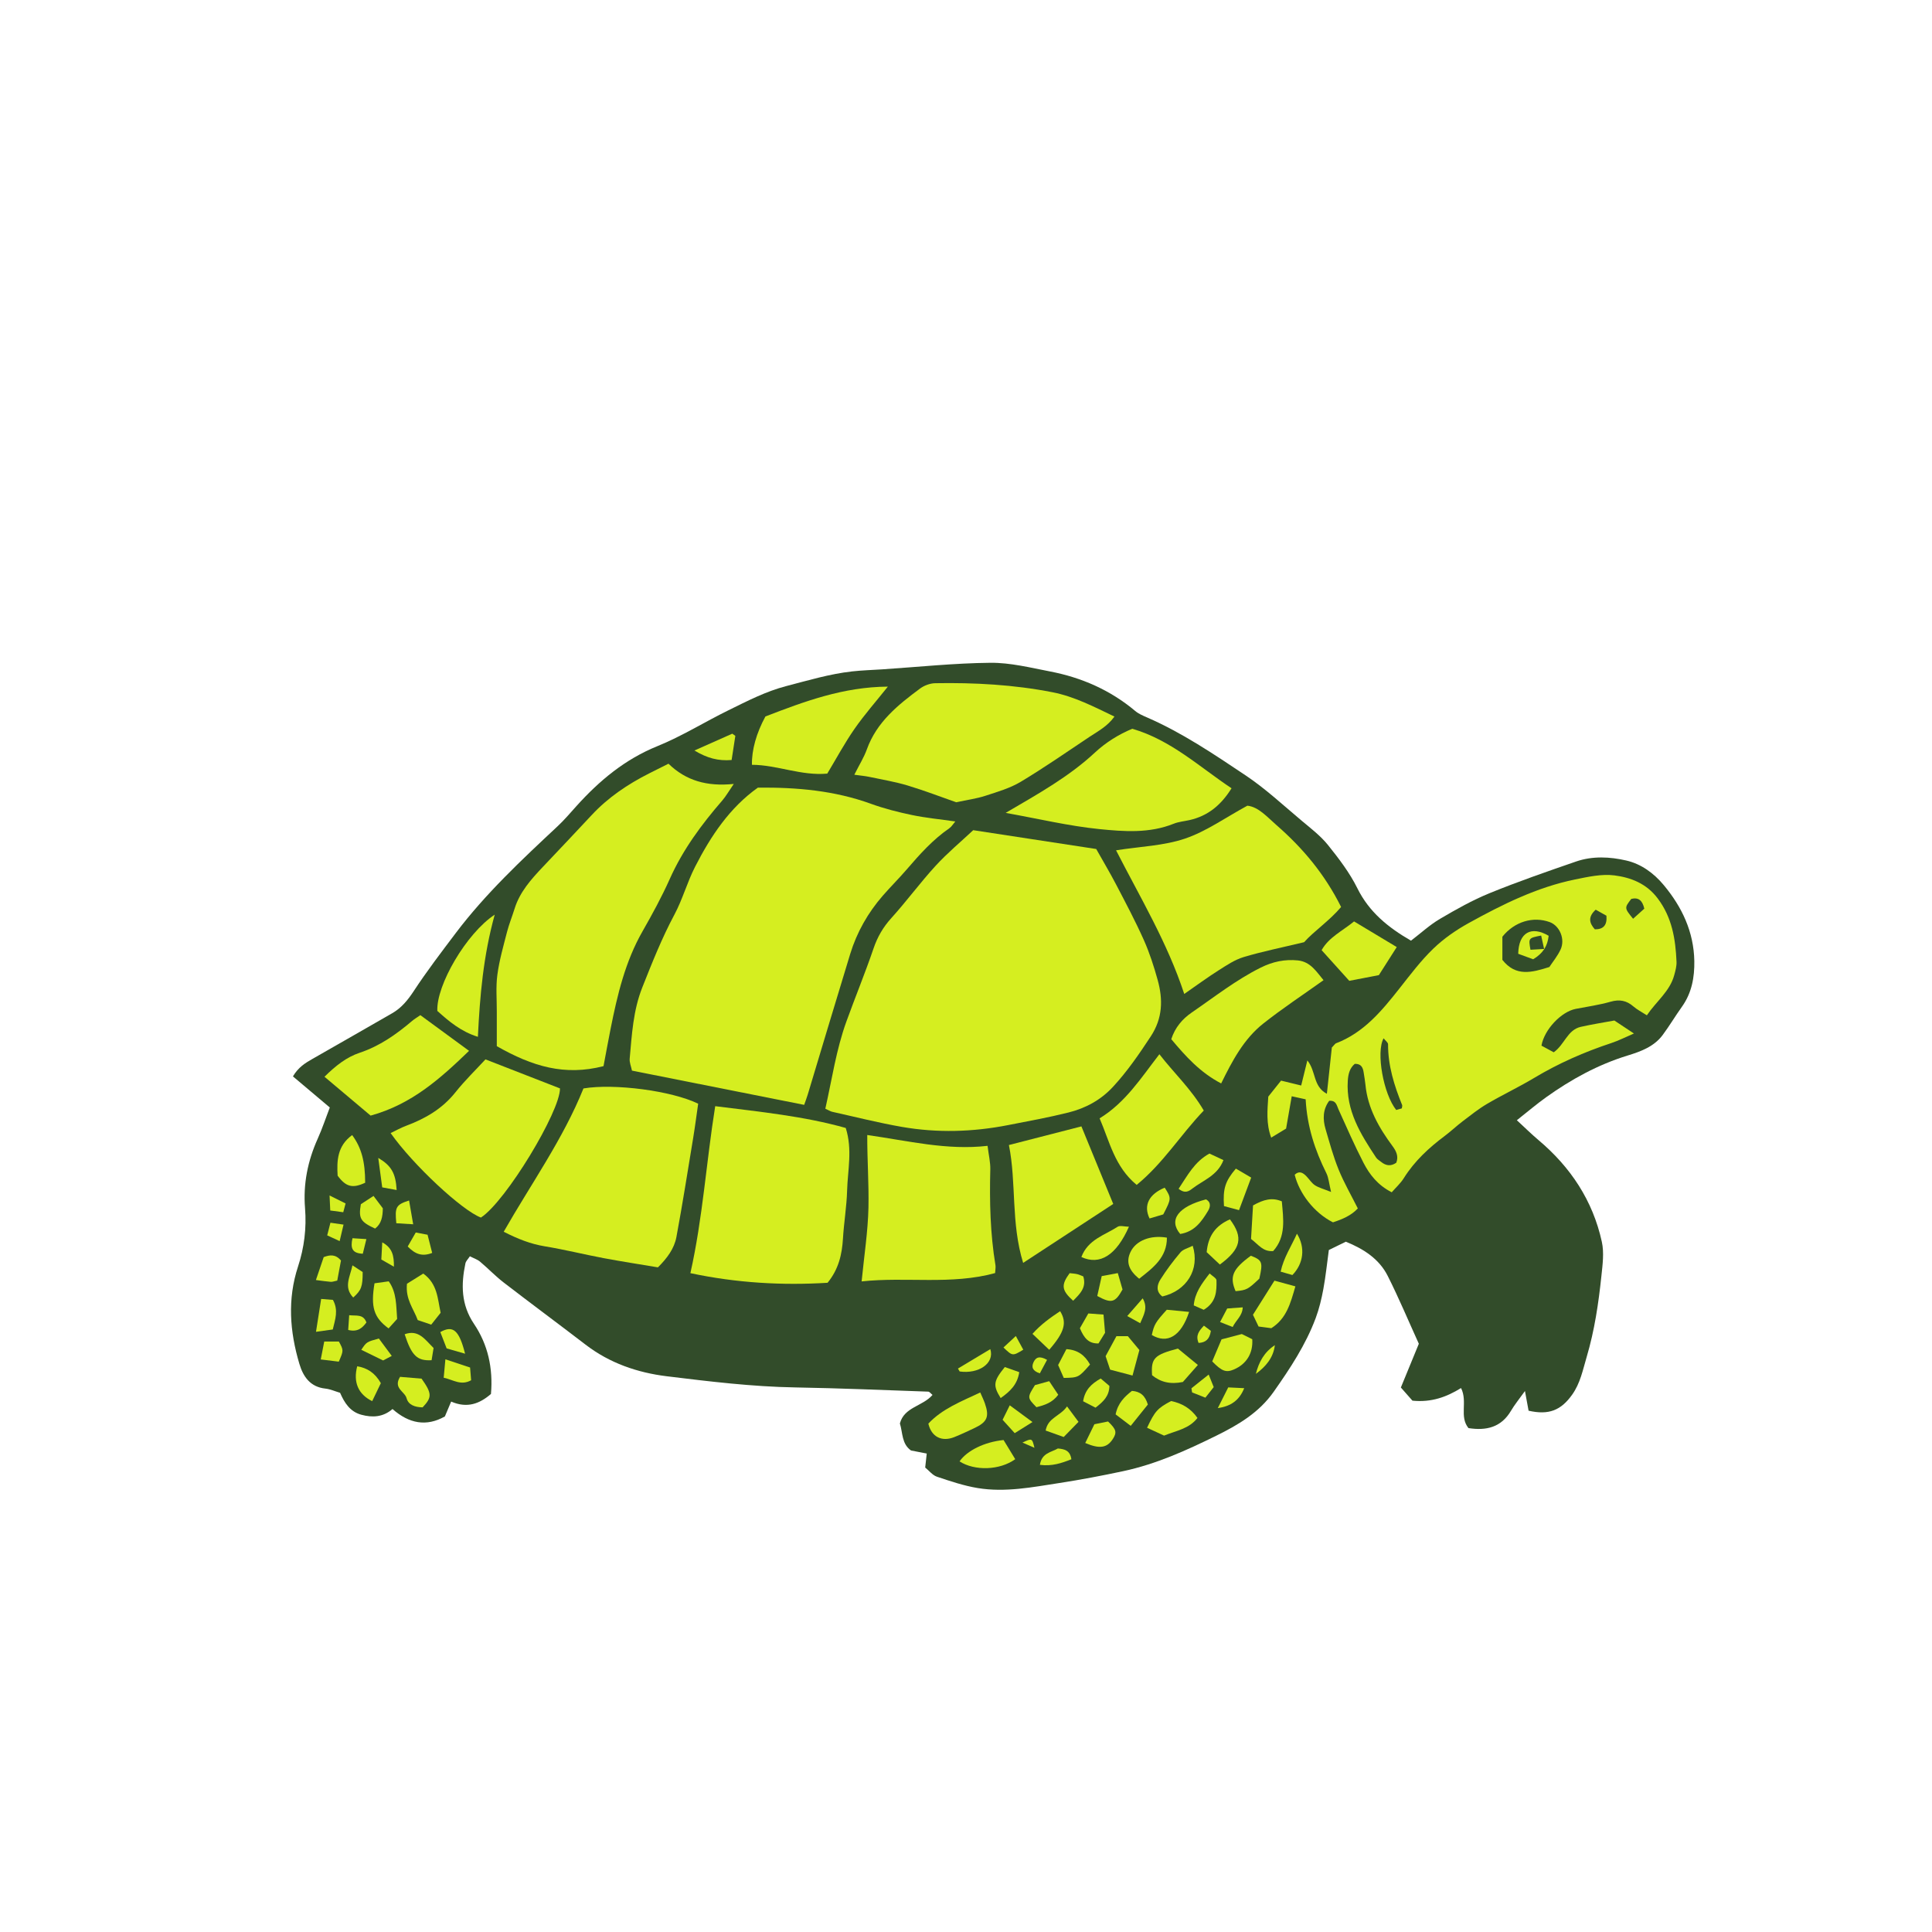 <svg version="1.1" id="svg" xmlns="http://www.w3.org/2000/svg" xmlns:xlink="http://www.w3.org/1999/xlink" x="0px" y="0px"
	 width="200px" height="200px" viewBox="0 0 200 200" enable-background="new 0 0 200 200" xml:space="preserve">
<path class="stroke" fill="#324c2a"  d="M172.221,91.613c-1.037-1.243-2.341-2.178-3.855-2.53c-1.697-0.395-3.508-0.488-5.212,0.101
	c-2.997,1.035-5.997,2.072-8.931,3.268c-1.787,0.728-3.491,1.688-5.159,2.67c-1.047,0.615-1.959,1.462-2.998,2.255
	c-2.367-1.368-4.33-2.955-5.553-5.427c-0.791-1.599-1.907-3.062-3.031-4.462c-0.76-0.947-1.759-1.715-2.701-2.502
	c-1.927-1.613-3.78-3.348-5.861-4.736c-3.265-2.179-6.529-4.392-10.156-5.972c-0.433-0.188-0.891-0.379-1.246-0.678
	c-2.572-2.158-5.546-3.463-8.813-4.091c-2.045-0.394-4.12-0.918-6.177-0.898c-3.739,0.035-7.474,0.433-11.211,0.68
	c-1.039,0.068-2.083,0.097-3.117,0.213c-2.314,0.26-4.536,0.929-6.784,1.512c-2.145,0.556-4.065,1.557-6.015,2.515
	c-2.463,1.208-4.812,2.682-7.344,3.708c-3.361,1.362-6.001,3.563-8.374,6.194c-0.635,0.704-1.248,1.433-1.938,2.078
	c-3.739,3.497-7.479,6.991-10.578,11.095c-1.483,1.965-2.981,3.926-4.331,5.981c-0.618,0.942-1.274,1.75-2.24,2.304
	c-2.754,1.582-5.508,3.165-8.268,4.736c-0.737,0.42-1.446,0.855-2.003,1.8c1.273,1.074,2.52,2.124,3.816,3.219
	c-0.426,1.111-0.784,2.192-1.249,3.226c-1.035,2.297-1.518,4.696-1.314,7.199c0.167,2.069-0.089,4.1-0.722,6.027
	c-1.117,3.403-0.858,6.739,0.131,10.072c0.391,1.32,1.113,2.406,2.693,2.576c0.505,0.054,0.991,0.277,1.526,0.436
	c0.449,1.035,1.031,1.955,2.199,2.271c1.143,0.309,2.239,0.261,3.229-0.591c1.709,1.51,3.516,1.85,5.421,0.766
	c0.245-0.579,0.438-1.037,0.649-1.537c1.671,0.722,2.949,0.219,4.12-0.788c0.23-2.682-0.316-5.119-1.758-7.259
	c-1.339-1.989-1.345-4.068-0.887-6.254c0.051-0.247,0.28-0.457,0.464-0.741c0.402,0.208,0.775,0.326,1.052,0.558
	c0.829,0.696,1.58,1.488,2.435,2.148c2.815,2.17,5.675,4.283,8.494,6.447c2.483,1.907,5.364,2.894,8.387,3.266
	c4.417,0.54,8.842,1.081,13.308,1.157c4.592,0.08,9.181,0.275,13.771,0.437c0.136,0.005,0.265,0.197,0.445,0.339
	c-1.02,1.187-2.93,1.244-3.378,2.953c0.303,0.968,0.175,2.113,1.151,2.799c0.55,0.107,1.089,0.212,1.628,0.317
	c-0.06,0.548-0.106,0.962-0.159,1.448c0.407,0.33,0.758,0.797,1.215,0.95c1.384,0.466,2.788,0.938,4.222,1.175
	c2.849,0.47,5.672-0.092,8.479-0.526c2.198-0.34,4.386-0.756,6.562-1.219c3.412-0.725,6.573-2.154,9.676-3.686
	c2.256-1.112,4.401-2.373,5.921-4.535c1.698-2.414,3.314-4.858,4.35-7.632c0.36-0.967,0.604-1.989,0.792-3.005
	c0.247-1.342,0.385-2.705,0.568-4.039c0.641-0.313,1.188-0.582,1.758-0.861c1.841,0.747,3.444,1.771,4.336,3.539
	c1.149,2.279,2.137,4.64,3.222,7.026c-0.609,1.483-1.199,2.919-1.86,4.529c0.41,0.466,0.86,0.979,1.199,1.362
	c1.963,0.198,3.532-0.38,5.031-1.306c0.709,1.414-0.209,2.94,0.768,4.146c1.845,0.283,3.387-0.066,4.406-1.799
	c0.367-0.625,0.836-1.19,1.442-2.039c0.17,0.924,0.276,1.5,0.375,2.037c2.095,0.479,3.357-0.042,4.503-1.648
	c0.852-1.193,1.107-2.557,1.512-3.92c0.816-2.752,1.226-5.555,1.524-8.384c0.124-1.168,0.291-2.407,0.045-3.528
	c-0.931-4.262-3.229-7.729-6.557-10.533c-0.745-0.628-1.439-1.317-2.241-2.056c1.102-0.87,2.037-1.669,3.034-2.382
	c2.596-1.856,5.366-3.374,8.439-4.318c1.357-0.417,2.725-0.916,3.621-2.121c0.706-0.949,1.311-1.973,2-2.936
	c1.014-1.421,1.305-3.049,1.277-4.719C175.341,96.478,174.132,93.902,172.221,91.613z"/>
<path fill-rule="evenodd" clip-rule="evenodd" fill="#d5ee20" class="fill" d="M85.438,114.774c0.692-3.069,1.126-6.115,2.176-9.014
	c0.917-2.535,1.946-5.032,2.816-7.582c0.409-1.198,0.992-2.201,1.842-3.141c1.584-1.75,2.984-3.666,4.578-5.406
	c1.208-1.319,2.597-2.473,3.897-3.691c4.309,0.659,8.467,1.295,12.733,1.948c0.691,1.228,1.416,2.443,2.069,3.694
	c0.985,1.887,1.986,3.772,2.854,5.714c0.595,1.332,1.048,2.74,1.438,4.149c0.56,2.021,0.528,3.949-0.715,5.841
	c-1.201,1.826-2.419,3.609-3.907,5.218c-1.275,1.379-2.847,2.22-4.613,2.662c-2.063,0.516-4.163,0.895-6.253,1.304
	c-3.65,0.715-7.326,0.822-10.989,0.185c-2.423-0.421-4.814-1.031-7.217-1.564C85.971,115.051,85.807,114.941,85.438,114.774z"/>
<path fill-rule="evenodd" clip-rule="evenodd" fill="#d5ee20" class="fill" d="M78.456,81.536c4.052-0.042,7.94,0.308,11.699,1.671
	c1.376,0.499,2.813,0.864,4.248,1.164c1.428,0.298,2.89,0.437,4.489,0.667c-0.237,0.274-0.391,0.548-0.623,0.707
	c-1.698,1.171-3.054,2.687-4.385,4.236c-0.803,0.935-1.681,1.804-2.49,2.732c-1.545,1.774-2.69,3.788-3.38,6.037
	c-1.484,4.847-2.932,9.705-4.396,14.557c-0.108,0.356-0.244,0.704-0.371,1.069c-5.948-1.183-11.83-2.353-17.825-3.544
	c-0.089-0.436-0.272-0.847-0.237-1.237c0.226-2.497,0.358-4.993,1.308-7.385c1.014-2.555,2.021-5.097,3.322-7.529
	c0.845-1.58,1.322-3.354,2.139-4.952C73.578,86.551,75.539,83.607,78.456,81.536z"/>
<path fill-rule="evenodd" clip-rule="evenodd" fill="#d5ee20" class="fill" d="M135.161,113.801c-0.521-0.114-0.902-0.197-1.442-0.316
	c-0.21,1.213-0.394,2.269-0.583,3.347c-0.426,0.259-0.897,0.545-1.542,0.936c-0.536-1.431-0.392-2.856-0.302-4.246
	c0.476-0.597,0.914-1.145,1.323-1.658c0.719,0.175,1.376,0.335,2.083,0.508c0.226-0.922,0.407-1.659,0.638-2.597
	c0.925,1.139,0.563,2.682,2.021,3.453c0.189-1.771,0.365-3.412,0.513-4.787c0.295-0.308,0.348-0.409,0.428-0.438
	c2.882-1.098,4.744-3.361,6.575-5.682c1.116-1.413,2.209-2.871,3.499-4.115c1.077-1.039,2.353-1.926,3.667-2.651
	c3.486-1.927,7.056-3.705,11-4.511c1.341-0.274,2.76-0.593,4.083-0.424c1.7,0.219,3.313,0.834,4.478,2.378
	c1.494,1.979,1.849,4.217,1.952,6.559c0.021,0.459-0.114,0.936-0.237,1.389c-0.455,1.68-1.839,2.69-2.834,4.158
	c-0.556-0.361-1.015-0.589-1.389-0.916c-0.711-0.616-1.436-0.757-2.362-0.492c-1.179,0.338-2.408,0.507-3.616,0.743
	c-1.484,0.291-3.249,2.122-3.543,3.805c0.393,0.212,0.829,0.449,1.269,0.688c1.117-0.784,1.415-2.32,2.797-2.633
	c1.193-0.269,2.405-0.457,3.481-0.657c0.713,0.473,1.251,0.831,2.026,1.345c-0.899,0.385-1.593,0.74-2.325,0.983
	c-2.798,0.925-5.475,2.098-8.008,3.618c-1.584,0.95-3.264,1.74-4.858,2.676c-0.889,0.522-1.704,1.176-2.529,1.802
	c-0.64,0.486-1.225,1.045-1.867,1.526c-1.647,1.232-3.131,2.605-4.235,4.368c-0.34,0.543-0.837,0.986-1.252,1.464
	c-1.439-0.736-2.29-1.829-2.921-3.049c-0.935-1.809-1.748-3.68-2.59-5.535c-0.192-0.424-0.238-0.945-0.963-0.885
	c-0.661,0.894-0.676,1.903-0.373,2.932c0.414,1.405,0.797,2.829,1.348,4.183c0.55,1.353,1.289,2.629,1.989,4.025
	c-0.683,0.742-1.62,1.129-2.573,1.439c-1.98-1-3.495-3.019-3.961-4.929c0.473-0.444,0.859-0.208,1.217,0.164
	c0.296,0.309,0.533,0.699,0.878,0.926c0.393,0.258,0.877,0.375,1.671,0.695c-0.217-0.897-0.252-1.47-0.487-1.943
	C136.134,119.09,135.312,116.639,135.161,113.801z M144.544,120.364c0.257-0.662-0.012-1.208-0.384-1.711
	c-1.417-1.914-2.578-3.937-2.811-6.372c-0.041-0.422-0.121-0.84-0.183-1.261c-0.076-0.51-0.259-0.914-0.92-0.892
	c-0.53,0.446-0.678,1.063-0.723,1.744c-0.202,3.086,1.322,5.534,2.927,7.952c0.125,0.189,0.35,0.314,0.534,0.463
	C143.482,120.69,143.997,120.748,144.544,120.364z M155.526,99.365c1.389,1.763,3.033,1.318,4.864,0.74
	c0.353-0.539,0.844-1.13,1.158-1.804c0.503-1.079-0.092-2.468-1.119-2.844c-1.713-0.625-3.645-0.059-4.903,1.511
	C155.526,97.717,155.526,98.562,155.526,99.365z M145.115,114.74c0.019-0.159,0.064-0.266,0.035-0.341
	c-0.82-2.019-1.466-4.074-1.458-6.289c0.001-0.195-0.282-0.392-0.462-0.626c-0.804,1.44-0.015,5.777,1.306,7.421
	C144.718,114.853,144.928,114.794,145.115,114.74z M169.057,95.11c0.449-0.405,0.833-0.75,1.161-1.046
	c-0.2-0.878-0.619-1.188-1.348-1.011C168.148,93.993,168.148,93.993,169.057,95.11z M165.098,96.205
	c0.897,0.001,1.28-0.432,1.2-1.411c-0.361-0.203-0.743-0.416-1.111-0.623C164.351,94.932,164.529,95.563,165.098,96.205z"/>
<path fill-rule="evenodd" clip-rule="evenodd" fill="#d5ee20" class="fill" d="M69.201,79.058c1.8,1.751,3.97,2.381,6.76,2.094
	c-0.528,0.768-0.814,1.278-1.188,1.712c-2.148,2.479-4.08,5.087-5.433,8.113c-0.83,1.856-1.809,3.654-2.82,5.422
	c-1.798,3.143-2.61,6.592-3.307,10.085c-0.259,1.297-0.494,2.6-0.736,3.882c-4.01,1.032-7.345,0.043-11.048-2.067
	c0-1.104-0.004-2.329,0-3.552c0.005-1.28-0.11-2.578,0.058-3.837c0.198-1.487,0.618-2.949,0.993-4.41
	c0.211-0.823,0.536-1.617,0.789-2.431c0.538-1.734,1.709-3.037,2.917-4.317c1.688-1.788,3.385-3.568,5.059-5.37
	c1.701-1.831,3.734-3.195,5.946-4.316C67.778,79.766,68.37,79.474,69.201,79.058z"/>
<path fill-rule="evenodd" clip-rule="evenodd" fill="#d5ee20" class="fill" d="M52.144,127.51c2.853-4.996,6.142-9.587,8.256-14.835
	c3.191-0.533,9.111,0.235,11.875,1.579c-0.17,1.174-0.326,2.385-0.524,3.588c-0.56,3.405-1.098,6.813-1.727,10.205
	c-0.227,1.224-0.979,2.217-1.916,3.149c-1.883-0.317-3.744-0.602-5.593-0.949c-2.042-0.385-4.062-0.89-6.11-1.227
	C54.933,128.78,53.599,128.253,52.144,127.51z"/>
<path fill-rule="evenodd" clip-rule="evenodd" fill="#d5ee20" class="fill" d="M74.038,114.511c4.692,0.588,9.202,1.04,13.514,2.256
	c0.709,2.24,0.201,4.369,0.14,6.483c-0.047,1.656-0.33,3.303-0.428,4.959c-0.099,1.644-0.446,3.178-1.594,4.584
	c-4.69,0.289-9.432,0.018-14.201-0.997C72.751,126.093,73.106,120.339,74.038,114.511z"/>
<path fill-rule="evenodd" clip-rule="evenodd" fill="#d5ee20" class="fill" d="M115.534,88.023c2.518-0.396,4.944-0.467,7.142-1.213
	c2.2-0.746,4.171-2.167,6.452-3.406c1.16,0.127,2.05,1.174,3.036,2.032c2.699,2.354,4.971,5.057,6.667,8.454
	c-1.192,1.421-2.812,2.499-3.831,3.646c-2.319,0.558-4.314,0.956-6.255,1.539c-0.929,0.278-1.784,0.859-2.618,1.388
	c-1.147,0.728-2.242,1.536-3.534,2.43C120.842,97.569,118.051,92.946,115.534,88.023z"/>
<path fill-rule="evenodd" clip-rule="evenodd" fill="#d5ee20" class="fill" d="M88.439,80.2c0.519-1.035,1.001-1.799,1.299-2.63
	c1.018-2.832,3.229-4.603,5.516-6.299c0.427-0.315,1.034-0.537,1.562-0.546c4.077-0.071,8.141,0.151,12.148,0.938
	c2.237,0.439,4.26,1.487,6.403,2.516c-0.725,1.014-1.693,1.507-2.575,2.094c-2.361,1.575-4.695,3.2-7.127,4.658
	c-1.115,0.668-2.42,1.043-3.671,1.452c-0.894,0.291-1.841,0.416-3.012,0.667c-1.54-0.538-3.258-1.203-5.018-1.733
	c-1.303-0.392-2.657-0.616-3.992-0.898C89.569,80.332,89.153,80.299,88.439,80.2z"/>
<path fill-rule="evenodd" clip-rule="evenodd" fill="#d5ee20" class="fill" d="M89.778,117.496c4.234,0.6,8.232,1.606,12.454,1.121
	c0.117,0.958,0.302,1.704,0.283,2.446c-0.084,3.32-0.01,6.626,0.534,9.91c0.037,0.224-0.018,0.462-0.035,0.815
	c-4.544,1.249-9.18,0.364-13.819,0.863c0.263-2.685,0.653-5.165,0.707-7.65C89.953,122.531,89.769,120.053,89.778,117.496z"/>
<path fill-rule="evenodd" clip-rule="evenodd" fill="#d5ee20" class="fill" d="M50.255,109.667c2.739,1.068,5.195,2.024,7.713,3.004
	c0.042,2.354-5.593,11.685-8.182,13.37c-1.943-0.719-7.032-5.45-9.349-8.745c0.543-0.259,1.055-0.551,1.6-0.753
	c1.984-0.739,3.745-1.758,5.101-3.458C48.136,111.833,49.295,110.709,50.255,109.667z"/>
<path fill-rule="evenodd" clip-rule="evenodd" fill="#d5ee20" class="fill" d="M104.107,84.149c3.449-2.017,6.579-3.77,9.234-6.241
	c1.146-1.066,2.475-1.885,3.871-2.467c4.01,1.167,6.926,3.929,10.276,6.161c-1.073,1.731-2.436,2.859-4.336,3.29
	c-0.552,0.126-1.136,0.172-1.655,0.381c-2.506,1.009-5.14,0.812-7.688,0.555C110.644,85.509,107.521,84.761,104.107,84.149z"/>
<path fill-rule="evenodd" clip-rule="evenodd" fill="#d5ee20" class="fill" d="M105.916,130.733c-1.278-4.147-0.684-8.269-1.474-12.2
	c2.592-0.666,5.002-1.286,7.505-1.93c1.066,2.6,2.138,5.213,3.295,8.03C112.276,126.574,109.213,128.577,105.916,130.733z"/>
<path fill-rule="evenodd" clip-rule="evenodd" fill="#d5ee20" class="fill" d="M126.414,112.157c-2.175-1.132-3.683-2.812-5.164-4.581
	c0.382-1.194,1.139-2.09,2.126-2.766c2.342-1.604,4.572-3.369,7.14-4.646c1.252-0.621,2.499-0.879,3.842-0.742
	c1.323,0.137,1.942,1.201,2.653,2.045c-2.127,1.52-4.249,2.918-6.235,4.489C128.74,107.566,127.546,109.857,126.414,112.157z"/>
<path fill-rule="evenodd" clip-rule="evenodd" fill="#d5ee20" class="fill" d="M38.367,115.488c-1.551-1.307-3.127-2.635-4.776-4.023
	c1.168-1.155,2.289-2.031,3.643-2.483c2.067-0.69,3.786-1.902,5.417-3.287c0.245-0.208,0.526-0.373,0.863-0.607
	c1.652,1.211,3.274,2.399,5.043,3.695C45.595,111.637,42.644,114.308,38.367,115.488z"/>
<path fill-rule="evenodd" clip-rule="evenodd" fill="#d5ee20" class="fill" d="M117.667,122.661c-2.288-1.891-2.802-4.501-3.836-6.891
	c2.668-1.63,4.275-4.158,6.188-6.637c1.515,1.958,3.28,3.582,4.595,5.831C122.219,117.457,120.421,120.417,117.667,122.661z"/>
<path fill-rule="evenodd" clip-rule="evenodd" fill="#d5ee20" class="fill" d="M79.236,74.168c4.03-1.554,8.06-3.059,12.675-3.089
	c-1.235,1.548-2.429,2.901-3.452,4.373c-1.023,1.472-1.875,3.062-2.821,4.632c-2.7,0.248-5.186-0.905-7.797-0.912
	C77.808,77.642,78.301,75.889,79.236,74.168z"/>
<path fill-rule="evenodd" clip-rule="evenodd" fill="#d5ee20" class="fill" d="M51.213,94.684c-1.184,4.287-1.535,8.403-1.742,12.647
	c-1.76-0.545-3.002-1.607-4.198-2.68C45.148,102.001,48.269,96.627,51.213,94.684z"/>
<path fill-rule="evenodd" clip-rule="evenodd" fill="#d5ee20" class="fill" d="M140.172,95.386c1.518,0.912,2.919,1.753,4.419,2.654
	c-0.645,1.011-1.217,1.91-1.851,2.904c-0.947,0.183-1.953,0.376-3.064,0.591c-0.915-1.014-1.821-2.02-2.862-3.175
	C137.561,97.019,138.955,96.384,140.172,95.386z"/>
<path fill-rule="evenodd" clip-rule="evenodd" fill="#d5ee20" class="fill" d="M101.475,144.148c0.193,0.45,0.359,0.779,0.479,1.125
	c0.484,1.391,0.247,1.941-1.107,2.573c-0.681,0.318-1.361,0.644-2.058,0.922c-1.288,0.515-2.37-0.015-2.686-1.396
	C97.544,145.831,99.508,145.077,101.475,144.148z"/>
<path fill-rule="evenodd" clip-rule="evenodd" fill="#d5ee20" class="fill" d="M129.714,124.786c1.124-0.637,1.992-0.837,2.979-0.424
	c0.16,1.825,0.456,3.646-0.894,5.148c-1.059,0.087-1.507-0.66-2.292-1.254C129.574,127.146,129.645,125.953,129.714,124.786z"/>
<path fill-rule="evenodd" clip-rule="evenodd" fill="#d5ee20" class="fill" d="M134.098,133.165c-0.508,1.755-0.917,3.338-2.495,4.329
	c-0.417-0.056-0.829-0.109-1.317-0.174c-0.185-0.386-0.36-0.753-0.581-1.215c0.737-1.172,1.459-2.318,2.226-3.533
	C132.65,132.769,133.274,132.939,134.098,133.165z"/>
<path fill-rule="evenodd" clip-rule="evenodd" fill="#d5ee20" class="fill" d="M42.13,132.892c0.545-0.34,1.124-0.701,1.685-1.052
	c1.48,1.065,1.479,2.584,1.8,4.058c-0.318,0.4-0.633,0.797-0.975,1.228c-0.503-0.17-0.938-0.316-1.396-0.472
	C42.817,135.48,41.959,134.507,42.13,132.892z"/>
<path fill-rule="evenodd" clip-rule="evenodd" fill="#d5ee20" class="fill" d="M121.939,139.604c0.585,0.481,1.261,1.036,2.064,1.696
	c-0.601,0.683-1.117,1.27-1.551,1.762c-1.303,0.268-2.31,0.018-3.189-0.699C119.142,140.613,119.48,140.249,121.939,139.604z"/>
<path fill-rule="evenodd" clip-rule="evenodd" fill="#d5ee20" class="fill" d="M36.454,117.503c0.969,1.307,1.345,2.75,1.349,4.933
	c-1.3,0.609-1.99,0.438-2.852-0.729C34.859,120.148,34.917,118.626,36.454,117.503z"/>
<path fill-rule="evenodd" clip-rule="evenodd" fill="#d5ee20" class="fill" d="M103.888,149.07c0.408,0.67,0.812,1.332,1.208,1.983
	c-1.605,1.165-4.21,1.229-5.764,0.229C100.096,150.179,101.872,149.278,103.888,149.07z"/>
<path fill-rule="evenodd" clip-rule="evenodd" fill="#d5ee20" class="fill" d="M129.633,138.635c0.1,1.48-0.626,2.592-1.908,3.136
	c-0.793,0.337-1.226,0.197-2.236-0.837c0.303-0.714,0.64-1.515,0.964-2.283c0.752-0.198,1.381-0.363,2.099-0.552
	C128.878,138.261,129.249,138.445,129.633,138.635z"/>
<path fill-rule="evenodd" clip-rule="evenodd" fill="#d5ee20" class="fill" d="M120.504,148.614c-0.609-0.28-1.186-0.547-1.76-0.813
	c0.813-1.724,1.083-2.02,2.487-2.767c1.096,0.224,2.033,0.746,2.729,1.752C123.096,147.909,121.797,148.089,120.504,148.614z"/>
<path fill-rule="evenodd" clip-rule="evenodd" fill="#d5ee20" class="fill" d="M117.928,132.373c-1.117-0.896-1.373-1.776-0.895-2.773
	c0.556-1.162,2.036-1.775,3.766-1.479C120.802,130.167,119.389,131.23,117.928,132.373z"/>
<path fill-rule="evenodd" clip-rule="evenodd" fill="#d5ee20" class="fill" d="M123.47,128.96c0.769,2.476-0.652,4.672-3.146,5.25
	c-0.679-0.504-0.553-1.191-0.204-1.748c0.623-0.991,1.335-1.933,2.09-2.827C122.471,129.325,122.97,129.217,123.47,128.96z"/>
<path fill-rule="evenodd" clip-rule="evenodd" fill="#d5ee20" class="fill" d="M117.238,142.396c-0.93-0.245-1.641-0.433-2.319-0.611
	c-0.18-0.538-0.312-0.937-0.467-1.396c0.376-0.694,0.755-1.395,1.12-2.068c0.48,0,0.846,0,1.182,0
	c0.408,0.49,0.77,0.923,1.195,1.433C117.74,140.528,117.523,141.334,117.238,142.396z"/>
<path fill-rule="evenodd" clip-rule="evenodd" fill="#d5ee20" class="fill" d="M127.323,126.226c1.408,1.884,1.151,3.059-1.043,4.679
	c-0.453-0.426-0.936-0.878-1.366-1.283C125.069,127.928,125.838,126.878,127.323,126.226z"/>
<path fill-rule="evenodd" clip-rule="evenodd" fill="#d5ee20" class="fill" d="M111.943,130.127c0.685-1.818,2.409-2.258,3.747-3.129
	c0.256-0.167,0.719-0.014,1.177-0.008C115.57,129.927,113.874,131.021,111.943,130.127z"/>
<path fill-rule="evenodd" clip-rule="evenodd" fill="#d5ee20" class="fill" d="M38.771,132.847c0.514-0.072,0.972-0.136,1.471-0.204
	c0.837,1.175,0.758,2.508,0.87,3.893c-0.28,0.31-0.585,0.648-0.886,0.98C38.699,136.396,38.358,135.32,38.771,132.847z"/>
<path fill-rule="evenodd" clip-rule="evenodd" fill="#d5ee20" class="fill" d="M122.009,123.063c0.918-1.369,1.636-2.793,3.191-3.648
	c0.442,0.206,0.892,0.417,1.452,0.679c-0.614,1.608-2.092,2.075-3.199,2.931C123.087,123.307,122.686,123.604,122.009,123.063z"/>
<path fill-rule="evenodd" clip-rule="evenodd" fill="#d5ee20" class="fill" d="M126.706,124.854c-0.119-1.814,0.125-2.574,1.231-3.88
	c0.466,0.273,0.96,0.563,1.586,0.931c-0.426,1.141-0.815,2.182-1.259,3.369C127.664,125.112,127.198,124.987,126.706,124.854z"/>
<path fill-rule="evenodd" clip-rule="evenodd" fill="#d5ee20" class="fill" d="M123.097,135.808c-0.839,2.548-2.278,3.341-3.862,2.391
	c0.241-1.087,0.376-1.322,1.552-2.615C121.432,135.646,122.192,135.721,123.097,135.808z"/>
<path fill-rule="evenodd" clip-rule="evenodd" fill="#d5ee20" class="fill" d="M130.367,132.363c-1.176,1.118-1.316,1.19-2.459,1.298
	c-0.646-1.507-0.309-2.287,1.579-3.668C130.676,130.458,130.752,130.656,130.367,132.363z"/>
<path fill-rule="evenodd" clip-rule="evenodd" fill="#d5ee20" class="fill" d="M122.174,127.741c-1.24-1.473-0.182-2.841,2.671-3.582
	c0.572,0.313,0.433,0.829,0.2,1.21C124.387,126.452,123.664,127.503,122.174,127.741z"/>
<path fill-rule="evenodd" clip-rule="evenodd" fill="#d5ee20" class="fill" d="M43.749,145.689c-0.794-0.014-1.475-0.251-1.659-0.944
	c-0.189-0.71-1.416-1.026-0.674-2.215c0.737,0.062,1.545,0.131,2.225,0.188C44.727,144.254,44.733,144.647,43.749,145.689z"/>
<path fill-rule="evenodd" clip-rule="evenodd" fill="#d5ee20" class="fill" d="M108.613,139.73c-0.585-0.557-1.107-1.055-1.732-1.65
	c0.904-1.011,1.869-1.681,2.862-2.347C110.479,136.911,110.199,137.912,108.613,139.73z"/>
<path fill-rule="evenodd" clip-rule="evenodd" fill="#d5ee20" class="fill" d="M118.826,145.396c-0.524,0.653-1.098,1.368-1.774,2.209
	c-0.588-0.447-1.082-0.822-1.563-1.188c0.241-1.188,0.94-1.843,1.69-2.433C118.054,144.05,118.541,144.469,118.826,145.396z"/>
<path fill-rule="evenodd" clip-rule="evenodd" fill="#d5ee20" class="fill" d="M112.84,141.256c-1.188,1.353-1.188,1.353-2.719,1.387
	c-0.172-0.396-0.371-0.849-0.584-1.335c0.299-0.574,0.576-1.105,0.856-1.645C111.562,139.735,112.3,140.283,112.84,141.256z"/>
<path fill-rule="evenodd" clip-rule="evenodd" fill="#d5ee20" class="fill" d="M76.122,76.176c-0.126,0.817-0.252,1.634-0.385,2.5
	c-1.373,0.111-2.503-0.178-3.85-0.984c1.469-0.653,2.693-1.197,3.918-1.742C75.911,76.024,76.016,76.1,76.122,76.176z"/>
<path fill-rule="evenodd" clip-rule="evenodd" fill="#d5ee20" class="fill" d="M36.979,141.435c1.023,0.177,1.82,0.654,2.446,1.75
	c-0.272,0.564-0.583,1.211-0.896,1.86C37.073,144.334,36.549,143.069,36.979,141.435z"/>
<path fill-rule="evenodd" clip-rule="evenodd" fill="#d5ee20" class="fill" d="M111.791,137.497c0.275-0.482,0.565-0.989,0.873-1.528
	c0.604,0.044,1.095,0.081,1.572,0.117c0.059,0.694,0.105,1.242,0.16,1.881c-0.2,0.324-0.441,0.717-0.68,1.106
	C112.694,139.099,112.219,138.525,111.791,137.497z"/>
<path fill-rule="evenodd" clip-rule="evenodd" fill="#d5ee20" class="fill" d="M112.344,149.378c0.319-0.655,0.635-1.301,0.946-1.94
	c0.563-0.114,1.012-0.206,1.413-0.287c0.86,0.814,0.938,1.132,0.497,1.813C114.605,149.883,113.843,150.019,112.344,149.378z"/>
<path fill-rule="evenodd" clip-rule="evenodd" fill="#d5ee20" class="fill" d="M41.89,138.121c1.445-0.524,2.104,0.554,2.994,1.424
	c-0.067,0.409-0.139,0.85-0.206,1.264C43.176,140.895,42.611,140.334,41.89,138.121z"/>
<path fill-rule="evenodd" clip-rule="evenodd" fill="#d5ee20" class="fill" d="M110.459,145.59c0.457,0.615,0.78,1.05,1.188,1.6
	c-0.54,0.552-1.011,1.034-1.533,1.569c-0.678-0.243-1.269-0.455-1.868-0.669C108.479,146.746,109.759,146.608,110.459,145.59z"/>
<path fill-rule="evenodd" clip-rule="evenodd" fill="#d5ee20" class="fill" d="M133.788,131.991c-0.322-0.094-0.704-0.203-1.216-0.351
	c0.319-1.465,1.087-2.59,1.687-3.928C135.151,129.144,134.944,130.809,133.788,131.991z"/>
<path fill-rule="evenodd" clip-rule="evenodd" fill="#d5ee20" class="fill" d="M114.049,132.101c0.54-0.101,1.028-0.192,1.665-0.311
	c0.188,0.651,0.351,1.218,0.49,1.696c-0.763,1.376-1.141,1.474-2.616,0.676C113.729,133.53,113.879,132.861,114.049,132.101z"/>
<path fill-rule="evenodd" clip-rule="evenodd" fill="#d5ee20" class="fill" d="M39.63,125.084c-0.012,0.894-0.151,1.6-0.799,2.098
	c-1.519-0.702-1.729-1.044-1.476-2.523c0.344-0.225,0.762-0.497,1.312-0.856C39.039,124.297,39.359,124.724,39.63,125.084z"/>
<path fill-rule="evenodd" clip-rule="evenodd" fill="#d5ee20" class="fill" d="M34.449,137.627c-0.605,0.084-1.054,0.146-1.737,0.241
	c0.185-1.181,0.348-2.222,0.533-3.402c0.488,0.039,0.874,0.07,1.221,0.099C35.057,135.651,34.696,136.576,34.449,137.627z"/>
<path fill-rule="evenodd" clip-rule="evenodd" fill="#d5ee20" class="fill" d="M124.61,135.589c-0.34-0.148-0.666-0.292-1.033-0.454
	c0.112-1.294,0.793-2.213,1.644-3.307c0.289,0.275,0.703,0.487,0.708,0.709C125.956,133.66,125.923,134.803,124.61,135.589z"/>
<path fill-rule="evenodd" clip-rule="evenodd" fill="#d5ee20" class="fill" d="M119.001,126.135c-0.663-1.383-0.037-2.521,1.568-3.188
	c0.701,1.084,0.699,1.139-0.15,2.768C120.029,125.831,119.55,125.973,119.001,126.135z"/>
<path fill-rule="evenodd" clip-rule="evenodd" fill="#d5ee20" class="fill" d="M107.291,145.672c-0.96-0.993-0.96-0.995-0.152-2.286
	c0.406-0.112,0.892-0.247,1.473-0.408c0.331,0.497,0.628,0.943,0.938,1.408C108.946,145.195,108.17,145.454,107.291,145.672z"/>
<path fill-rule="evenodd" clip-rule="evenodd" fill="#d5ee20" class="fill" d="M34.912,132.566c-0.309,0.062-0.493,0.143-0.67,0.129
	c-0.463-0.034-0.924-0.109-1.538-0.187c0.292-0.857,0.545-1.603,0.806-2.373c0.638-0.235,1.201-0.324,1.789,0.348
	C35.185,131.101,35.058,131.782,34.912,132.566z"/>
<path fill-rule="evenodd" clip-rule="evenodd" fill="#d5ee20" class="fill" d="M104.017,141.516c0.493,0.174,0.958,0.338,1.496,0.529
	c-0.196,1.318-0.995,2.025-1.924,2.683C102.778,143.417,102.827,142.986,104.017,141.516z"/>
<path fill-rule="evenodd" clip-rule="evenodd" fill="#d5ee20" class="fill" d="M48.663,141.565c0.037,0.443,0.072,0.885,0.108,1.318
	c-1.06,0.59-1.832-0.047-2.84-0.261c0.056-0.608,0.108-1.171,0.176-1.908C47.06,141.031,47.803,141.279,48.663,141.565z"/>
<path fill-rule="evenodd" clip-rule="evenodd" fill="#d5ee20" class="fill" d="M113.408,145.721c-0.476-0.246-0.874-0.451-1.284-0.663
	c0.186-1.179,0.86-1.815,1.822-2.354c0.328,0.278,0.632,0.538,0.898,0.764C114.824,144.534,114.225,145.092,113.408,145.721z"/>
<path fill-rule="evenodd" clip-rule="evenodd" fill="#d5ee20" class="fill" d="M106.881,147.21c-0.803,0.503-1.257,0.786-1.838,1.149
	c-0.446-0.493-0.832-0.917-1.254-1.384c0.248-0.501,0.444-0.896,0.741-1.497C105.319,146.061,105.958,146.531,106.881,147.21z"/>
<path fill-rule="evenodd" clip-rule="evenodd" fill="#d5ee20" class="fill" d="M111.09,134.653c-1.206-1.091-1.261-1.622-0.362-2.855
	c0.238,0.028,0.514,0.039,0.778,0.1c0.22,0.051,0.428,0.157,0.635,0.236C112.493,133.286,111.813,133.921,111.09,134.653z"/>
<path fill-rule="evenodd" clip-rule="evenodd" fill="#d5ee20" class="fill" d="M42.206,129.038c0.297-0.518,0.549-0.955,0.833-1.45
	c0.403,0.077,0.754,0.144,1.222,0.232c0.159,0.629,0.315,1.239,0.478,1.882C43.699,130.107,42.985,129.834,42.206,129.038z"/>
<path fill-rule="evenodd" clip-rule="evenodd" fill="#d5ee20" class="fill" d="M48.145,140.136c-0.712-0.205-1.241-0.358-1.909-0.551
	c-0.21-0.544-0.438-1.129-0.655-1.69C46.909,137.155,47.528,137.704,48.145,140.136z"/>
<path fill-rule="evenodd" clip-rule="evenodd" fill="#d5ee20" class="fill" d="M40.554,140.362c-0.368,0.194-0.612,0.324-0.893,0.473
	c-0.753-0.368-1.5-0.731-2.26-1.103c0.543-0.817,0.543-0.817,1.818-1.17C39.611,139.091,40.025,139.649,40.554,140.362z"/>
<path fill-rule="evenodd" clip-rule="evenodd" fill="#d5ee20" class="fill" d="M33.566,138.873c0.719,0,1.133,0,1.515,0
	c0.496,0.922,0.496,0.922-0.01,2.085c-0.523-0.064-1.092-0.134-1.867-0.229C33.344,140.008,33.451,139.465,33.566,138.873z"/>
<path fill-rule="evenodd" clip-rule="evenodd" fill="#d5ee20" class="fill" d="M107.651,151.64c0.186-1.237,1.181-1.297,1.861-1.694
	c0.673,0.064,1.257,0.181,1.397,1.116C109.908,151.461,108.903,151.806,107.651,151.64z"/>
<path fill-rule="evenodd" clip-rule="evenodd" fill="#d5ee20" class="fill" d="M41.061,123.192c-0.564-0.104-0.993-0.184-1.494-0.276
	c-0.137-1.023-0.264-1.969-0.409-3.049C40.514,120.675,40.961,121.443,41.061,123.192z"/>
<path fill-rule="evenodd" clip-rule="evenodd" fill="#d5ee20" class="fill" d="M99.167,141.673c1.106-0.665,2.213-1.33,3.35-2.012
	c0.46,1.467-1.198,2.59-3.172,2.314C99.286,141.875,99.227,141.774,99.167,141.673z"/>
<path fill-rule="evenodd" clip-rule="evenodd" fill="#d5ee20" class="fill" d="M36.487,130.988c0.458,0.301,0.788,0.517,1.058,0.693
	c-0.002,1.516-0.134,1.875-0.979,2.638C35.546,133.251,36.23,132.203,36.487,130.988z"/>
<path fill-rule="evenodd" clip-rule="evenodd" fill="#d5ee20" class="fill" d="M42.347,124.275c0.142,0.818,0.263,1.519,0.426,2.462
	c-0.763-0.047-1.268-0.078-1.746-0.107C40.861,124.962,40.99,124.708,42.347,124.275z"/>
<path fill-rule="evenodd" clip-rule="evenodd" fill="#d5ee20" class="fill" d="M127.147,143.623c0.707,0.035,1.119,0.056,1.653,0.081
	c-0.503,1.252-1.376,1.873-2.733,2.062C126.422,145.062,126.778,144.356,127.147,143.623z"/>
<path fill-rule="evenodd" clip-rule="evenodd" fill="#d5ee20" class="fill" d="M123.336,143.717c0.562-0.448,1.125-0.896,1.786-1.423
	c0.225,0.56,0.362,0.899,0.522,1.298c-0.269,0.342-0.524,0.665-0.863,1.094c-0.489-0.193-0.933-0.368-1.375-0.543
	C123.383,144,123.359,143.858,123.336,143.717z"/>
<path fill-rule="evenodd" clip-rule="evenodd" fill="#d5ee20" class="fill" d="M126.302,136.856c0.32-0.608,0.511-0.973,0.737-1.402
	c0.528-0.038,1.027-0.074,1.609-0.117c-0.043,0.901-0.682,1.298-1.043,2.034C127.174,137.201,126.824,137.062,126.302,136.856z"/>
<path fill-rule="evenodd" clip-rule="evenodd" fill="#d5ee20" class="fill" d="M105.929,139.721c-1.11,0.669-1.11,0.669-2.05-0.229
	c0.385-0.357,0.761-0.707,1.279-1.188C105.469,138.876,105.7,139.301,105.929,139.721z"/>
<path fill-rule="evenodd" clip-rule="evenodd" fill="#d5ee20" class="fill" d="M118.033,136.979c-0.444-0.246-0.822-0.455-1.341-0.743
	c0.58-0.664,1.052-1.205,1.599-1.832C118.863,135.391,118.405,136.099,118.033,136.979z"/>
<path fill-rule="evenodd" clip-rule="evenodd" fill="#d5ee20" class="fill" d="M131.975,139.25c-0.162,1.315-0.946,2.223-1.967,2.971
	C130.307,141.008,130.877,139.966,131.975,139.25z"/>
<path fill-rule="evenodd" clip-rule="evenodd" fill="#d5ee20" class="fill" d="M37.932,136.903c-0.442,0.591-0.928,1.014-1.886,0.772
	c0.034-0.505,0.066-0.984,0.102-1.524C36.901,136.233,37.613,136.011,37.932,136.903z"/>
<path fill-rule="evenodd" clip-rule="evenodd" fill="#d5ee20" class="fill" d="M39.475,130.384c0.035-0.656,0.062-1.143,0.096-1.777
	c1.053,0.576,1.219,1.379,1.207,2.521C40.291,130.85,39.929,130.644,39.475,130.384z"/>
<path fill-rule="evenodd" clip-rule="evenodd" fill="#d5ee20" class="fill" d="M35.16,128.479c-0.545-0.251-0.893-0.411-1.288-0.594
	c0.124-0.482,0.212-0.83,0.335-1.308c0.441,0.063,0.827,0.118,1.356,0.194C35.432,127.333,35.33,127.763,35.16,128.479z"/>
<path fill-rule="evenodd" clip-rule="evenodd" fill="#d5ee20" class="fill" d="M35.533,125.49c-0.459-0.061-0.86-0.115-1.345-0.18
	c-0.022-0.48-0.041-0.883-0.072-1.554c0.657,0.327,1.127,0.562,1.659,0.826C35.688,124.91,35.622,125.159,35.533,125.49z"/>
<path fill-rule="evenodd" clip-rule="evenodd" fill="#d5ee20" class="fill" d="M36.489,128.18c0.469,0.029,0.86,0.055,1.438,0.091
	c-0.145,0.593-0.255,1.046-0.37,1.514C36.452,129.742,36.258,129.209,36.489,128.18z"/>
<path fill-rule="evenodd" clip-rule="evenodd" fill="#d5ee20" class="fill" d="M125.349,137.77c-0.132,0.889-0.553,1.208-1.271,1.25
	c-0.336-0.789,0.054-1.255,0.551-1.789C124.917,137.447,125.126,137.604,125.349,137.77z"/>
<path fill-rule="evenodd" clip-rule="evenodd" fill="#d5ee20" class="fill" d="M108.39,140.771c-0.275,0.515-0.513,0.96-0.747,1.399
	c-0.75-0.252-0.892-0.636-0.652-1.155C107.225,140.51,107.594,140.325,108.39,140.771z"/>
<path fill-rule="evenodd" clip-rule="evenodd" fill="#d5ee20" class="fill" d="M107.085,149.875c-0.459-0.201-0.775-0.339-1.24-0.541
	C106.839,148.868,106.839,148.868,107.085,149.875z"/>
<path fill-rule="evenodd" clip-rule="evenodd" fill="#d5ee20" class="fill" d="M160.317,96.873c-0.122,1.071-0.571,1.805-1.604,2.431
	c-0.452-0.166-1.033-0.38-1.548-0.569C157.212,96.524,158.521,95.816,160.317,96.873z M159.541,96.847
	c-1.321,0.258-1.321,0.258-1.107,1.472c0.404-0.024,0.827-0.048,1.411-0.083C159.723,97.682,159.641,97.306,159.541,96.847z"/>
</svg>

